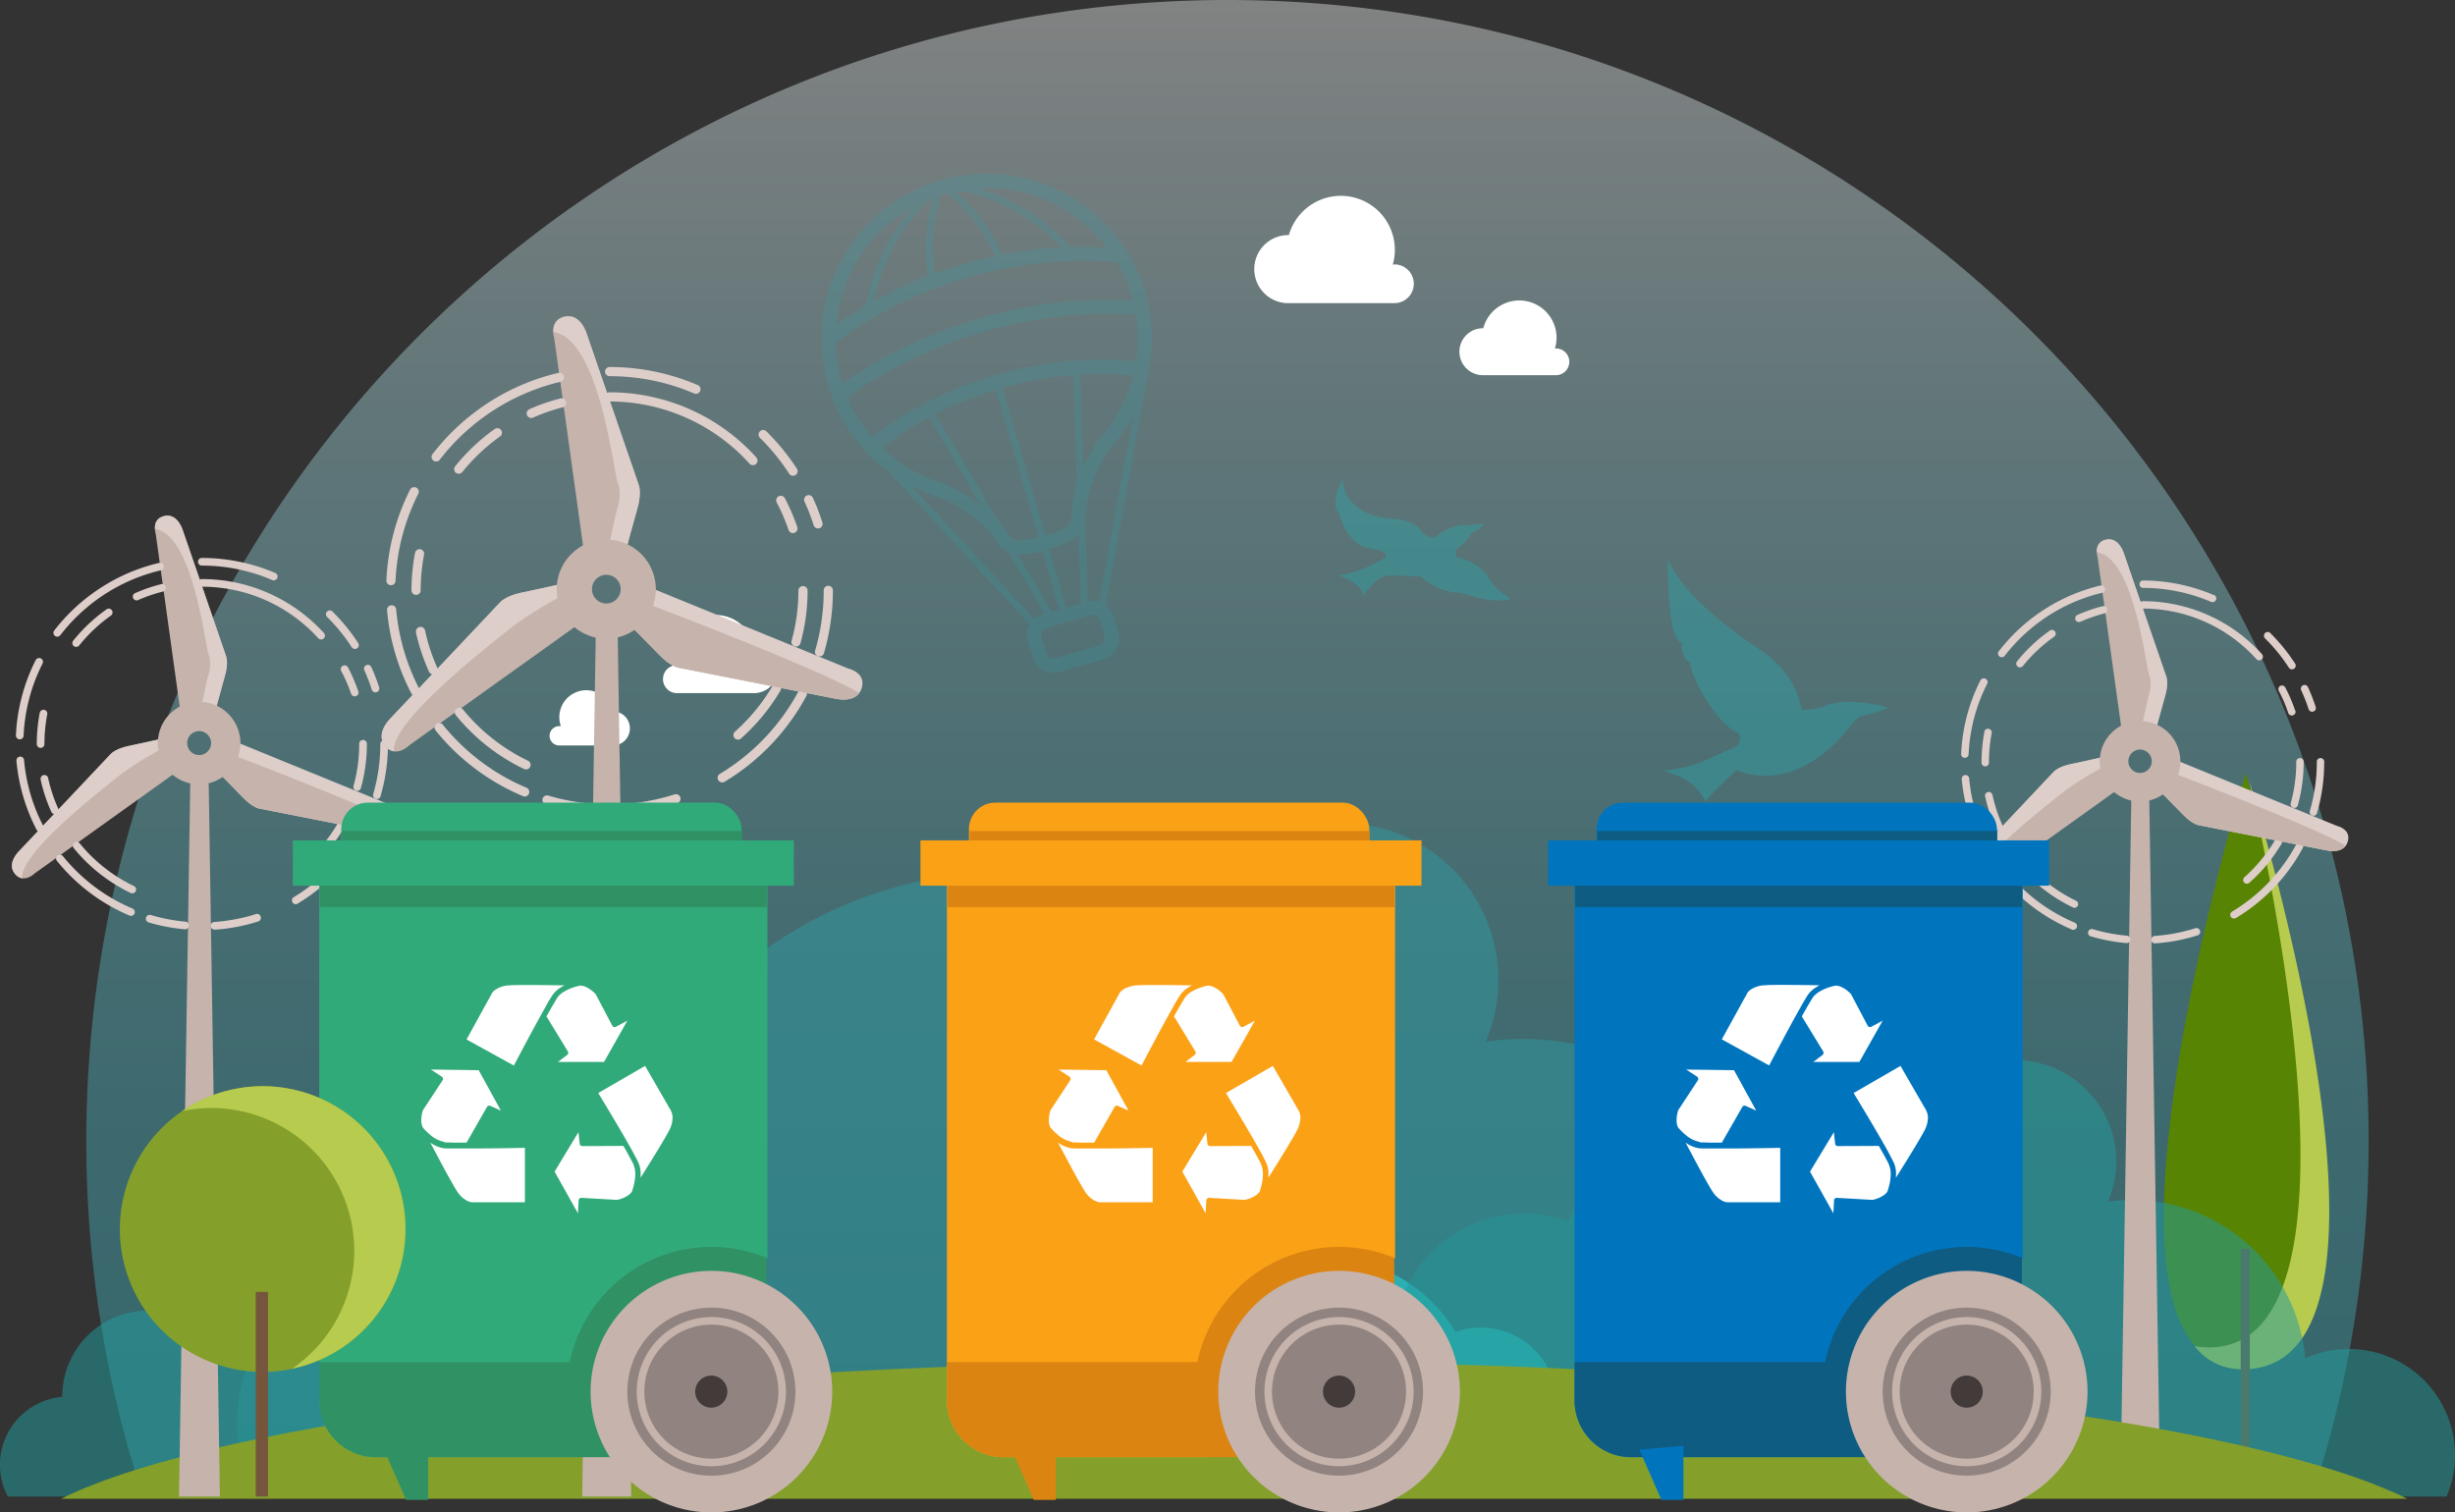 <svg xmlns="http://www.w3.org/2000/svg" xmlns:xlink="http://www.w3.org/1999/xlink" viewBox="0 0 995.74 613.56"><rect x="0" y="0" width="995.74" height="613.56" fill="#333333" stroke="none"/><defs><style>.cls-1{opacity:0.39;fill:url(#linear-gradient);}.cls-2{fill:#588403;}.cls-3{fill:#b7cb4f;}.cls-4{fill:#75563d;}.cls-5{fill:#2cb5b5;}.cls-6{opacity:0.8;}.cls-13,.cls-15,.cls-7{fill:#2aa7ad;}.cls-7{opacity:0.5;}.cls-8{fill:#249b9b;opacity:0.65;}.cls-9{fill:#fff;}.cls-10{fill:#c6b3ac;}.cls-11{fill:#ddceca;}.cls-12{fill:#84a02b;}.cls-13{opacity:0.4;}.cls-14{opacity:0.2;}.cls-16{fill:#fba116;}.cls-17{fill:#db8412;}.cls-18{fill:#918480;}.cls-19{fill:#423b39;}.cls-20{fill:#0075be;}.cls-21{fill:#0f5c82;}.cls-22{fill:#31aa7a;}.cls-23{fill:#309165;}</style><linearGradient id="linear-gradient" x1="497.87" y1="-3.99" x2="497.87" y2="644.37" gradientUnits="userSpaceOnUse"><stop offset="0" stop-color="#fff"/><stop offset="0.1" stop-color="#dcf2f5"/><stop offset="0.26" stop-color="#abe0e7"/><stop offset="0.43" stop-color="#81d2db"/><stop offset="0.58" stop-color="#61c6d2"/><stop offset="0.73" stop-color="#4abecb"/><stop offset="0.88" stop-color="#3db9c7"/><stop offset="1" stop-color="#38b7c6"/></linearGradient></defs><g id="Layer_2" data-name="Layer 2"><g id="Ñëîé_1" data-name="Ñëîé 1"><path class="cls-1" d="M938.29,605.52a462.44,462.44,0,0,0,22.42-142.68C960.71,207.22,753.49,0,497.87,0S35,207.22,35,462.84A462.45,462.45,0,0,0,57.46,605.52Z"/><path class="cls-2" d="M910.81,313.85S836.32,558.18,910.67,554,910.81,313.85,910.81,313.85Z"/><path class="cls-3" d="M912.25,316.76c10.42,45.17,49,229.91-16.32,229.84a30.14,30.14,0,0,1-5.84-.56c5.1,6.46,12.13,9.93,21.56,9.4C982.58,551.43,918.3,336.49,912.25,316.76Z"/><rect class="cls-4" x="908.83" y="506.6" width="3.68" height="99.94"/><path class="cls-5" d="M607.62,605.12a24.75,24.75,0,0,1-2-5.36,31.47,31.47,0,0,1-5,.4,30.48,30.48,0,0,1-6.8-.76,62,62,0,0,1-3,5.72H383.72A25,25,0,0,1,417,572.63a40.9,40.9,0,0,1,40.73-37.27,42.1,42.1,0,0,1,5.65.4,23.91,23.91,0,0,1,43.94-18.85,63.24,63.24,0,0,1,83.08,23.38,30.81,30.81,0,0,1,41,29.06v.1a24.44,24.44,0,0,1,19.53,35.67Z"/><g class="cls-6"><path class="cls-7" d="M218.69,607.1a64.32,64.32,0,0,0,5.47-14.27,81.93,81.93,0,0,0,31.34-.94,167.53,167.53,0,0,0,8,15.21h551A66.42,66.42,0,0,0,726,520.65a108.69,108.69,0,0,0-123.41-98.09,63.6,63.6,0,1,0-116.9-50.15,168.29,168.29,0,0,0-221,62.21A82,82,0,0,0,155.46,512v.25a65,65,0,0,0-51.94,94.9Z"/><path class="cls-8" d="M606.14,607.1a42.13,42.13,0,0,0,3.54-9.25,53.12,53.12,0,0,0,20.32-.61,106,106,0,0,0,5.16,9.86H992.34A43.07,43.07,0,0,0,935,551.05a70.54,70.54,0,0,0-70.25-64.27,71.27,71.27,0,0,0-9.75.69A41.23,41.23,0,1,0,779.2,455a109.1,109.1,0,0,0-143.29,40.33,53.14,53.14,0,0,0-70.77,50.12c0,.06,0,.12,0,.17a42.13,42.13,0,0,0-33.68,61.52Z"/><path class="cls-8" d="M52.21,607.1A27.51,27.51,0,0,0,54.54,601a34.33,34.33,0,0,0,13.34-.4,68.66,68.66,0,0,0,3.39,6.48H305.91a28.3,28.3,0,0,0-37.68-36.82,46.34,46.34,0,0,0-46.15-42.21,48.36,48.36,0,0,0-6.41.44,26.77,26.77,0,0,0,2.2-10.68,27.09,27.09,0,0,0-52-10.67,71.64,71.64,0,0,0-94.13,26.49,34.9,34.9,0,0,0-46.49,32.93s0,.07,0,.11A27.67,27.67,0,0,0,3.16,607.1Z"/></g><path class="cls-2" d="M735.34,397.69s-53.3,174.81-.1,171.8S735.34,397.69,735.34,397.69Z"/><path class="cls-3" d="M736.37,399.77c7.45,32.32,35.09,164.5-11.67,164.45a21.44,21.44,0,0,1-4.19-.4c3.65,4.62,8.68,7.11,15.43,6.72C786.69,567.67,740.7,413.89,736.37,399.77Z"/><rect class="cls-4" x="733.92" y="535.59" width="2.63" height="71.51"/><path class="cls-9" d="M508.73,109.16a13.8,13.8,0,0,1,13.8-13.8h.23a21.91,21.91,0,1,1,42.15,12,9.33,9.33,0,0,1,.94-.1,7.86,7.86,0,0,1,0,15.71h-44v0A13.79,13.79,0,0,1,508.73,109.16Z"/><path class="cls-9" d="M591.93,142.68a9.52,9.52,0,0,1,9.52-9.52h.16a15.11,15.11,0,1,1,29.06,8.27,4.78,4.78,0,0,1,.65-.07,5.42,5.42,0,0,1,0,10.83H601v0A9.52,9.52,0,0,1,591.93,142.68Z"/><path class="cls-9" d="M315.71,271.2a10,10,0,0,0-10-10h-.16a15.87,15.87,0,0,0-31.19,4.11,15.69,15.69,0,0,0,.68,4.57c-.23,0-.45-.07-.68-.07a5.69,5.69,0,0,0,0,11.37H306.2v0A10,10,0,0,0,315.71,271.2Z"/><path class="cls-9" d="M255.48,295.47a6.89,6.89,0,0,0-6.89-6.89h-.11a10.94,10.94,0,1,0-21,6,3.42,3.42,0,0,0-.46,0,3.92,3.92,0,1,0,0,7.83h21.95A6.9,6.9,0,0,0,255.48,295.47Z"/><polygon class="cls-10" points="876.19 607.1 860 607.1 864.55 317.74 871.63 317.74 876.19 607.1"/><path class="cls-10" d="M860.44,295.51l-9.66-69.46s-1.92-6,3.48-7.14,7.33,6,7.33,6l17,49.39s1.16,2.52-.38,7.92-3.86,14.08-3.86,14.08"/><path class="cls-11" d="M882.84,308.47,947.76,335s6.14,1.33,4.43,6.59-8.85,3.33-8.85,3.33l-51.24-10.1s-2.76-.25-6.65-4.31-10.25-10.4-10.25-10.4"/><path class="cls-10" d="M860,319.52l-57,40.8s-4.4,4.48-7.94.24,1.9-9.27,1.9-9.27l35.85-38s1.69-2.19,7.19-3.33,14.26-3.13,14.26-3.13"/><path class="cls-11" d="M898.09,241.49a73.46,73.46,0,0,0-29.06-6,1.52,1.52,0,0,0,0,3,70.31,70.31,0,0,1,27.87,5.71,1.52,1.52,0,0,0,1.19-2.79Z"/><path class="cls-11" d="M930.9,269.21a74.63,74.63,0,0,0-10.07-12.39,1.51,1.51,0,0,0-2.14,0,1.54,1.54,0,0,0,0,2.15,70.83,70.83,0,0,1,9.67,11.88,1.51,1.51,0,1,0,2.54-1.65Z"/><path class="cls-11" d="M939.21,286.74a72.62,72.62,0,0,0-3.1-8,1.51,1.51,0,0,0-2.75,1.26,70.47,70.47,0,0,1,3,7.68,1.51,1.51,0,1,0,2.88-.92Z"/><path class="cls-11" d="M939.77,329.84a73.57,73.57,0,0,0,2.92-20.63,1.51,1.51,0,1,0-3,0A70.63,70.63,0,0,1,936.86,329a1.51,1.51,0,0,0,2.91.84Z"/><path class="cls-11" d="M906.89,372.42A74.1,74.1,0,0,0,934,344a1.51,1.51,0,0,0-2.67-1.43,70.91,70.91,0,0,1-26,27.24,1.51,1.51,0,0,0-.52,2.08,1.53,1.53,0,0,0,2.08.52Z"/><path class="cls-11" d="M874.13,382.7a73.15,73.15,0,0,0,14.74-2.52h0c.83-.23,1.66-.48,2.47-.74a1.51,1.51,0,0,0-.91-2.89c-.79.25-1.58.49-2.38.71h0a70.65,70.65,0,0,1-14.12,2.42,1.53,1.53,0,0,0-1.41,1.62A1.51,1.51,0,0,0,874.13,382.7Z"/><path class="cls-11" d="M847.93,379.82a73.33,73.33,0,0,0,14.37,2.75,1.51,1.51,0,1,0,.27-3,69.59,69.59,0,0,1-13.77-2.65,1.52,1.52,0,0,0-.87,2.91Z"/><path class="cls-11" d="M811.68,355.47a73.94,73.94,0,0,0,28.66,21.61,1.51,1.51,0,1,0,1.18-2.78A70.93,70.93,0,0,1,814,353.56a1.51,1.51,0,0,0-2.13-.22A1.53,1.53,0,0,0,811.68,355.47Z"/><path class="cls-11" d="M795.65,315.85a73.37,73.37,0,0,0,8,27.35,1.51,1.51,0,1,0,2.68-1.4,70.23,70.23,0,0,1-7.66-26.22,1.52,1.52,0,0,0-3,.27Z"/><path class="cls-11" d="M803.25,276a73.15,73.15,0,0,0-7.81,29.85,1.5,1.5,0,0,0,1.43,1.58,1.51,1.51,0,0,0,1.59-1.44A70.08,70.08,0,0,1,806,277.37a1.51,1.51,0,1,0-2.7-1.37Z"/><path class="cls-11" d="M852.05,237.5a73.78,73.78,0,0,0-41.41,26.77,1.52,1.52,0,0,0,2.4,1.85,71,71,0,0,1,17.36-16.07,70.19,70.19,0,0,1,22.35-9.6,1.52,1.52,0,0,0-.7-2.95Z"/><path class="cls-11" d="M930.94,288.32a66.15,66.15,0,0,0-4.05-9.46,1.54,1.54,0,0,0-2-.63,1.52,1.52,0,0,0-.63,2,59,59,0,0,1,3.85,9,1.52,1.52,0,0,0,2.88-1Z"/><path class="cls-11" d="M932,326.65a65.2,65.2,0,0,0,2.36-17.44,1.51,1.51,0,1,0-3,0,62.45,62.45,0,0,1-2.25,16.63,1.51,1.51,0,1,0,2.91.81Z"/><path class="cls-11" d="M912.37,358.08a65.65,65.65,0,0,0,13-15.78,1.51,1.51,0,1,0-2.61-1.53,62.8,62.8,0,0,1-12.38,15.05,1.51,1.51,0,1,0,2,2.26Z"/><path class="cls-11" d="M818.33,350.41a65.49,65.49,0,0,0,22.44,17.71,1.51,1.51,0,0,0,2-.7,1.54,1.54,0,0,0-.71-2,62.51,62.51,0,0,1-21.4-16.89,1.51,1.51,0,0,0-2.35,1.91Z"/><path class="cls-11" d="M805.18,323.08a65.19,65.19,0,0,0,4.27,13,1.51,1.51,0,1,0,2.76-1.24,62.39,62.39,0,0,1-4.07-12.36,1.51,1.51,0,0,0-3,.64Z"/><path class="cls-11" d="M804.87,296.86a66.13,66.13,0,0,0-1.16,12.35,1.51,1.51,0,1,0,3,0,63.41,63.41,0,0,1,1.11-11.78,1.51,1.51,0,0,0-3-.57Z"/><path class="cls-11" d="M831.3,255.88a65.7,65.7,0,0,0-13.18,12.4,1.51,1.51,0,1,0,2.36,1.9,62.48,62.48,0,0,1,12.58-11.83,1.52,1.52,0,1,0-1.76-2.47Z"/><path class="cls-11" d="M852.8,245.92a64.82,64.82,0,0,0-10.21,3.54,1.51,1.51,0,0,0,1.22,2.77,62.39,62.39,0,0,1,9.75-3.38,1.51,1.51,0,1,0-.76-2.93Z"/><path class="cls-11" d="M917.36,265.27A65.13,65.13,0,0,0,869,243.88a1.52,1.52,0,0,0,0,3,62.1,62.1,0,0,1,46.09,20.39,1.51,1.51,0,1,0,2.24-2Z"/><path class="cls-11" d="M836.61,321.52a116.24,116.24,0,0,1,19-11.59l-1.4-3.08s-8.77,2-14.26,3.13-7.19,3.33-7.19,3.33l-35.85,38s-5.43,5-1.9,9.27a4.6,4.6,0,0,0,2.91,1.77C796.45,352.63,830.6,326.31,836.61,321.52Z"/><path class="cls-11" d="M878.57,274.28l-17-49.39s-1.93-7.13-7.33-6c-3.31.71-3.87,3.24-3.8,5.08,15.25,2.17,19.86,46.38,21.25,49.86,1.51,3.78-.25,8.57-.25,8.57L868.39,296l5.94.33s2.31-8.68,3.86-14.08S878.57,274.28,878.57,274.28Z"/><path class="cls-10" d="M879.87,313l-4.67,7.11s6.35,6.36,10.25,10.4,6.65,4.31,6.65,4.31l51.24,10.1s5.61,1.5,8.07-1.83C939.73,336,890.62,317.08,879.87,313Z"/><path class="cls-10" d="M868,292.48a16.34,16.34,0,1,0,16.34,16.34A16.34,16.34,0,0,0,868,292.48Zm0,21.08a4.74,4.74,0,1,1,4.74-4.74A4.74,4.74,0,0,1,868,313.56Z"/><path class="cls-12" d="M976.38,608C911,575.67,722.71,552.3,500.57,552.3S90.11,575.67,24.76,608Z"/><path class="cls-13" d="M766.05,287.1s-14.58-4.48-25-1.12c-3.93,2.24-10.37,2-10.37,2s-.85-13.75-16.83-24.4-32-23.84-37.3-36.74c-.28,7,0,32.53,5.6,33.93-.28,4.21,1.13,6.73,3.37,8.14-.28,3.92,9.82,24.68,19.92,28.6.56,2.25.84,5-3.65,6.45s-12.62,7.29-26.93,8.7c6.17,2,12.91,4.48,16.84,12.34,5.32-5.89,12.62-12.62,12.62-12.62s22.15,11.5,45.14-16.55c2.25-2.81,3.93-5.33,6.74-5.61S766.05,287.1,766.05,287.1Z"/><path class="cls-13" d="M601.75,212.47a17.41,17.41,0,0,0-5.9.74c-2.4-.92-8.5.37-13.3,4.43-1.84,1.48-5.53-1.47-5.53-1.47s-2-5.17-12.18-5.73-19.75-5.53-20.3-16.05c-2.78,5.72-4.25,11.62-1.11,14.39,0,2.22,4.05,12.18,11.63,13.66,5.35.74,8.67,2.22,6.46,3.88s-11.45,6.46-18.46,7c6.64,3,8.86,4.61,10,8.31,1.11-1.85,5.72-7.94,9.6-8.12s13.84.36,13.84.36,5.36,6.28,16.07,6.65c5.16,1.48,12.36,4.06,19.74,2.77,1.48-1.48-4.61-1.29-9.22-10.15a22.34,22.34,0,0,0-12.38-7.2,3.29,3.29,0,0,1,1.3-4.25c2.59-1.47,5.17-5.72,5.17-5.72S600.64,214.87,601.75,212.47Z"/><g class="cls-14"><path class="cls-15" d="M448.83,183.54a67,67,0,1,0-67.4,18.23,2.87,2.87,0,0,0,1.61-5.51,61.23,61.23,0,1,1,61.62-16.67,2.87,2.87,0,1,0,4.17,3.95Z"/><path class="cls-15" d="M377.5,200.51h0a60.55,60.55,0,0,1,11.31,5.19c5.88,3.44,12.6,8.68,16.75,15.91a2.81,2.81,0,0,0,.52.66,9.57,9.57,0,0,0,4.77,2.28,22.75,22.75,0,0,0,7.37,0,43.6,43.6,0,0,0,5.6-1.24c.85-.25,1.37-.43,1.41-.44a2.87,2.87,0,1,0-1.87-5.42h-.06c-.14,0-.52.18-1.08.34a35,35,0,0,1-6.79,1.29,13.81,13.81,0,0,1-3.48-.14,3.89,3.89,0,0,1-1.94-.82l-2,2.09,2.48-1.44c-5.06-8.75-12.91-14.61-19.44-18.35A63.78,63.78,0,0,0,379.17,195a2.87,2.87,0,0,0-1.67,5.49Z"/><path class="cls-15" d="M448.44,174.94a65.37,65.37,0,0,0-7.22,10.94c-3.51,6.65-7,15.8-6.61,25.9l2.87-.11L434.7,211a3.65,3.65,0,0,1-1.05,1.62,13.87,13.87,0,0,1-4,2.57,31.11,31.11,0,0,1-4.33,1.59l-1.11.31-.3.07h-.08a2.87,2.87,0,0,0,1.22,5.61s.77-.16,1.87-.48a34.86,34.86,0,0,0,7.09-2.89,16.88,16.88,0,0,0,3.71-2.73,9.47,9.47,0,0,0,2.55-4.24,3,3,0,0,0,.09-.84c-.37-8.59,2.7-16.87,5.94-23a65.59,65.59,0,0,1,4.5-7.28c.62-.86,1.13-1.53,1.48-2,.18-.22.31-.39.41-.5l.09-.12,0,0h0a2.87,2.87,0,1,0-4.35-3.75Z"/><path class="cls-15" d="M356.1,183l0,0c.93-.82,19.17-16.61,49.54-25.4a147.68,147.68,0,0,1,56-5.1,2.87,2.87,0,1,0,.57-5.71,153.62,153.62,0,0,0-58.21,5.29c-32.55,9.45-51.6,26.5-51.8,26.67A2.87,2.87,0,0,0,356.1,183Z"/><path class="cls-15" d="M339,139.18l0,0c1-.86,20.87-17.14,53.55-26.6a169.45,169.45,0,0,1,60.11-6.25,2.87,2.87,0,1,0,.43-5.72A174.92,174.92,0,0,0,391,107c-34.87,10.11-55.51,27.6-55.72,27.76a2.87,2.87,0,1,0,3.72,4.38Z"/><path class="cls-15" d="M343.07,161.93l0,0C344.2,161,365,144.45,399,134.6a182.44,182.44,0,0,1,62.45-6.91,2.87,2.87,0,0,0,.36-5.73,188.32,188.32,0,0,0-64.41,7.13c-36.2,10.5-57.77,28.25-58,28.41a2.87,2.87,0,1,0,3.65,4.43Z"/><path class="cls-15" d="M450.75,257.46l-2.76.79a2.88,2.88,0,0,1-1.95,3.56L428,267.05a2.87,2.87,0,0,1-3.55-2l-2-6.74a2.86,2.86,0,0,1,2-3.55l18.07-5.24a2.88,2.88,0,0,1,3.56,2l1.95,6.73,2.76-.79,2.75-.8-1.95-6.74a8.61,8.61,0,0,0-10.66-5.87l-18.08,5.23A8.62,8.62,0,0,0,416.94,260l2,6.74a8.61,8.61,0,0,0,10.66,5.87l18.07-5.24a8.6,8.6,0,0,0,5.87-10.66Z"/><path class="cls-15" d="M352.38,182.71l67.25,72.81a1.44,1.44,0,1,0,2.11-2l-67.24-72.8a1.44,1.44,0,0,0-2.12,1.94"/><path class="cls-15" d="M375.05,166.22l49.82,84.83a1.44,1.44,0,0,0,2.48-1.45l-49.82-84.84a1.44,1.44,0,1,0-2.48,1.46"/><path class="cls-15" d="M463.21,149.26l-17.9,97.48a1.43,1.43,0,1,0,2.82.52L466,149.78a1.43,1.43,0,0,0-2.82-.52"/><path class="cls-15" d="M435.19,148.05l3.26,98.33a1.44,1.44,0,0,0,2.88-.1L438.06,148a1.44,1.44,0,1,0-2.87.09"/><path class="cls-15" d="M402.72,154.18l27.43,94.64a1.44,1.44,0,0,0,2.76-.8l-27.43-94.64a1.44,1.44,0,0,0-2.76.8"/><path class="cls-15" d="M379,75.66a65.49,65.49,0,0,0-12.38,12.75,79.7,79.7,0,0,0-15.61,38,1.43,1.43,0,1,0,2.84.37,76.94,76.94,0,0,1,15.05-36.63A73.26,73.26,0,0,1,377.11,81c1.09-1,2-1.78,2.6-2.27.31-.26.54-.44.71-.56l.17-.14.06,0A1.43,1.43,0,0,0,379,75.66Z"/><path class="cls-15" d="M379.79,76.25c0,.13-7.23,18.29-3,37.85a1.43,1.43,0,1,0,2.8-.61,64.85,64.85,0,0,1-.12-25.09,72.89,72.89,0,0,1,1.94-8.11c.29-1,.54-1.72.72-2.24l.21-.57.07-.19a1.43,1.43,0,0,0-2.67-1Z"/><path class="cls-15" d="M384.62,76.83h.07A65.29,65.29,0,0,1,402,81.16a76.69,76.69,0,0,1,31.4,22.57,1.44,1.44,0,0,0,2.21-1.84,79.73,79.73,0,0,0-33.51-23.76A66,66,0,0,0,384.8,74a1.43,1.43,0,0,0-.18,2.86Z"/><path class="cls-15" d="M382.72,77.22l.16.12c1.64,1.23,15.54,12.23,21.57,29a1.44,1.44,0,0,0,1.84.85,1.42,1.42,0,0,0,.86-1.83C400.31,86.5,384.52,75,384.42,74.9a1.44,1.44,0,0,0-1.7,2.32Z"/></g><polygon class="cls-10" points="256.03 607.1 236.13 607.1 241.73 251.27 250.44 251.27 256.03 607.1"/><polygon class="cls-10" points="89.2 607.1 72.61 607.1 77.28 310.59 84.53 310.59 89.2 607.1"/><path class="cls-10" d="M73.05,287.81l-9.88-71.18s-2-6.13,3.56-7.32,7.51,6.13,7.51,6.13l17.4,50.61s1.19,2.58-.4,8.11-3.95,14.43-3.95,14.43"/><path class="cls-11" d="M96,301.09l66.52,27.17s6.3,1.37,4.55,6.75-9.08,3.42-9.08,3.42l-52.5-10.35s-2.82-.26-6.82-4.41S88.19,313,88.19,313"/><path class="cls-10" d="M72.63,312.41,14.19,354.22s-4.52,4.6-8.13.24S8,345,8,345l36.75-38.91s1.72-2.25,7.36-3.42,14.61-3.2,14.61-3.2"/><path class="cls-11" d="M111.64,232.45a75.35,75.35,0,0,0-29.78-6.1,1.55,1.55,0,0,0,0,3.1,72.13,72.13,0,0,1,28.56,5.86,1.55,1.55,0,1,0,1.22-2.86Z"/><path class="cls-11" d="M145.27,260.86a77.08,77.08,0,0,0-10.33-12.7,1.56,1.56,0,1,0-2.19,2.21,71.71,71.71,0,0,1,9.91,12.18,1.55,1.55,0,0,0,2.61-1.69Z"/><path class="cls-11" d="M153.78,278.82a74.27,74.27,0,0,0-3.18-8.22,1.55,1.55,0,0,0-2.82,1.3,71,71,0,0,1,3,7.86,1.55,1.55,0,0,0,3-.94Z"/><path class="cls-11" d="M154.35,323a75.56,75.56,0,0,0,3-21.13,1.55,1.55,0,1,0-3.1,0,72.17,72.17,0,0,1-2.88,20.27,1.55,1.55,0,1,0,3,.86Z"/><path class="cls-11" d="M120.65,366.61a75.73,75.73,0,0,0,27.76-29.1,1.56,1.56,0,0,0-.63-2.11,1.58,1.58,0,0,0-2.11.64A72.7,72.7,0,0,1,119.06,364a1.55,1.55,0,0,0,1.59,2.65Z"/><path class="cls-11" d="M87.09,377.16a75.2,75.2,0,0,0,15.1-2.59h0c.85-.24,1.7-.49,2.54-.76a1.55,1.55,0,0,0-.94-3c-.81.26-1.62.5-2.43.73h0a72.11,72.11,0,0,1-14.48,2.48,1.55,1.55,0,0,0,.21,3.1Z"/><path class="cls-11" d="M60.24,374.19A75.45,75.45,0,0,0,75,377a1.56,1.56,0,0,0,.29-3.1,71.63,71.63,0,0,1-14.13-2.71,1.55,1.55,0,0,0-.88,3Z"/><path class="cls-11" d="M23.1,349.25a75.77,75.77,0,0,0,29.36,22.14,1.55,1.55,0,1,0,1.21-2.85A72.53,72.53,0,0,1,25.51,347.3a1.55,1.55,0,1,0-2.41,1.95Z"/><path class="cls-11" d="M6.67,308.65a75.28,75.28,0,0,0,8.19,28,1.56,1.56,0,0,0,2.76-1.44,71.86,71.86,0,0,1-7.86-26.86,1.55,1.55,0,1,0-3.09.27Z"/><path class="cls-11" d="M14.46,267.81a75.06,75.06,0,0,0-8,30.6,1.56,1.56,0,0,0,3.11.13,71.81,71.81,0,0,1,7.67-29.32,1.55,1.55,0,1,0-2.76-1.41Z"/><path class="cls-11" d="M64.46,228.37a75,75,0,0,0-23.88,10.26A76,76,0,0,0,22,255.79a1.55,1.55,0,0,0,2.46,1.9,72.43,72.43,0,0,1,40.69-26.31,1.55,1.55,0,1,0-.72-3Z"/><path class="cls-11" d="M145.3,280.44a65.56,65.56,0,0,0-4.15-9.69,1.55,1.55,0,0,0-2.75,1.45,62,62,0,0,1,4,9.23,1.55,1.55,0,0,0,2.94-1Z"/><path class="cls-11" d="M146.38,319.72a66.74,66.74,0,0,0,2.42-17.87,1.56,1.56,0,1,0-3.11,0,63.43,63.43,0,0,1-2.3,17,1.55,1.55,0,1,0,3,.83Z"/><path class="cls-11" d="M126.27,351.93a67,67,0,0,0,13.31-16.18,1.54,1.54,0,0,0-.55-2.12,1.56,1.56,0,0,0-2.12.55,64.22,64.22,0,0,1-12.69,15.43,1.55,1.55,0,0,0,2,2.32Z"/><path class="cls-11" d="M29.91,344.06a67.22,67.22,0,0,0,23,18.15,1.55,1.55,0,1,0,1.34-2.79A64.23,64.23,0,0,1,32.31,342.1a1.55,1.55,0,0,0-2.4,2Z"/><path class="cls-11" d="M16.43,316.06a66.48,66.48,0,0,0,4.38,13.28,1.55,1.55,0,1,0,2.83-1.27,63.46,63.46,0,0,1-4.17-12.66,1.55,1.55,0,0,0-3,.65Z"/><path class="cls-11" d="M16.11,289.19a67.68,67.68,0,0,0-1.19,12.66,1.55,1.55,0,0,0,3.1,0,64.85,64.85,0,0,1,1.14-12.08,1.55,1.55,0,0,0-3.05-.58Z"/><path class="cls-11" d="M43.2,247.19a67.09,67.09,0,0,0-13.51,12.72,1.55,1.55,0,1,0,2.42,1.94A63.94,63.94,0,0,1,45,249.72a1.55,1.55,0,0,0-1.8-2.53Z"/><path class="cls-11" d="M65.24,237a66.4,66.4,0,0,0-10.47,3.63,1.54,1.54,0,0,0-.79,2,1.56,1.56,0,0,0,2.05.8A63.5,63.5,0,0,1,66,240a1.55,1.55,0,1,0-.76-3Z"/><path class="cls-11" d="M131.39,256.82a66.78,66.78,0,0,0-49.53-21.91,1.55,1.55,0,1,0,0,3.1,63.66,63.66,0,0,1,47.23,20.9,1.57,1.57,0,0,0,2.2.1A1.55,1.55,0,0,0,131.39,256.82Z"/><path class="cls-11" d="M48.64,314.45a119.69,119.69,0,0,1,19.51-11.87l-1.44-3.15s-9,2-14.61,3.2-7.36,3.42-7.36,3.42L8,345s-5.56,5.15-1.93,9.5a4.73,4.73,0,0,0,3,1.82C7.49,346.34,42.48,319.37,48.64,314.45Z"/><path class="cls-11" d="M91.64,266.05l-17.4-50.61s-2-7.31-7.51-6.13c-3.4.73-4,3.32-3.9,5.21,15.63,2.22,20.35,47.52,21.78,51.09,1.55,3.88-.26,8.79-.26,8.79l-3.14,13.86,6.08.33s2.37-8.89,3.95-14.43S91.64,266.05,91.64,266.05Z"/><path class="cls-10" d="M93,305.72,88.19,313s6.5,6.5,10.49,10.66,6.82,4.41,6.82,4.41L158,338.43s5.76,1.53,8.28-1.87C154.3,329.24,104,309.92,93,305.72Z"/><path class="cls-10" d="M80.77,284.7a16.75,16.75,0,1,0,16.74,16.75A16.75,16.75,0,0,0,80.77,284.7Zm0,21.6a4.85,4.85,0,1,1,4.85-4.85A4.86,4.86,0,0,1,80.77,306.3Z"/><path class="cls-10" d="M236.66,222.64,224.8,137.21s-2.37-7.34,4.27-8.77,9,7.35,9,7.35L259,196.53s1.42,3.09-.48,9.73-4.75,17.32-4.75,17.32"/><path class="cls-11" d="M264.21,238.57,344,271.18s7.56,1.64,5.46,8.1-10.89,4.11-10.89,4.11L275.6,271s-3.39-.32-8.18-5.3-12.6-12.8-12.6-12.8"/><path class="cls-10" d="M236.15,252.16,166,302.33s-5.42,5.52-9.76.3,2.32-11.4,2.32-11.4l44.1-46.71s2.07-2.69,8.83-4.1,17.54-3.83,17.54-3.83"/><path class="cls-11" d="M283,156.21a90.4,90.4,0,0,0-35.74-7.32,1.86,1.86,0,1,0,0,3.72,86.58,86.58,0,0,1,34.27,7,1.86,1.86,0,1,0,1.47-3.42Z"/><path class="cls-11" d="M323.32,190.29a91.72,91.72,0,0,0-12.4-15.23,1.86,1.86,0,1,0-2.61,2.64,87.1,87.1,0,0,1,11.88,14.62,1.87,1.87,0,0,0,3.13-2Z"/><path class="cls-11" d="M333.53,211.85a89.67,89.67,0,0,0-3.81-9.86,1.86,1.86,0,1,0-3.38,1.55A85.29,85.29,0,0,1,330,213a1.86,1.86,0,1,0,3.54-1.13Z"/><path class="cls-11" d="M334.22,264.85a90.43,90.43,0,0,0,3.6-25.37,1.86,1.86,0,0,0-3.72,0,86.8,86.8,0,0,1-3.45,24.33,1.86,1.86,0,1,0,3.57,1Z"/><path class="cls-11" d="M293.79,317.21a91,91,0,0,0,33.31-34.93,1.89,1.89,0,0,0-.76-2.53,1.87,1.87,0,0,0-2.52.77A87.14,87.14,0,0,1,291.87,314a1.87,1.87,0,0,0,1.92,3.2Z"/><path class="cls-11" d="M253.5,329.85a89.39,89.39,0,0,0,18.12-3.1h0c1-.28,2-.59,3-.91a1.86,1.86,0,1,0-1.12-3.54c-1,.3-1.95.59-2.93.87h0a87.13,87.13,0,0,1-17.37,3,1.85,1.85,0,1,0,.25,3.7Z"/><path class="cls-11" d="M221.28,326.31A91.27,91.27,0,0,0,239,329.7a1.86,1.86,0,0,0,.34-3.71,86,86,0,0,1-16.94-3.25,1.86,1.86,0,1,0-1.07,3.57Z"/><path class="cls-11" d="M176.71,296.36A90.79,90.79,0,0,0,212,322.94a1.86,1.86,0,1,0,1.45-3.42A87.1,87.1,0,0,1,179.61,294a1.87,1.87,0,0,0-2.62-.27A1.85,1.85,0,0,0,176.71,296.36Z"/><path class="cls-11" d="M157,247.65a89.87,89.87,0,0,0,9.83,33.63,1.86,1.86,0,0,0,3.3-1.72,86.44,86.44,0,0,1-9.43-32.25,1.86,1.86,0,1,0-3.7.34Z"/><path class="cls-11" d="M166.34,198.64a90,90,0,0,0-9.61,36.72,1.86,1.86,0,1,0,3.71.16,86.45,86.45,0,0,1,9.22-35.2,1.86,1.86,0,0,0-3.32-1.68Z"/><path class="cls-11" d="M226.35,151.3a90,90,0,0,0-28.66,12.32,91.12,91.12,0,0,0-22.26,20.6,1.86,1.86,0,1,0,2.95,2.27,87.11,87.11,0,0,1,48.83-31.57,1.86,1.86,0,1,0-.86-3.61Z"/><path class="cls-11" d="M323.36,213.79a79.84,79.84,0,0,0-5-11.62,1.86,1.86,0,1,0-3.29,1.73A76.61,76.61,0,0,1,319.83,215a1.86,1.86,0,1,0,3.53-1.19Z"/><path class="cls-11" d="M324.66,260.94a80.49,80.49,0,0,0,2.9-21.46,1.87,1.87,0,0,0-3.73,0,76.26,76.26,0,0,1-2.76,20.46,1.86,1.86,0,0,0,3.59,1Z"/><path class="cls-11" d="M300.54,299.58a80.73,80.73,0,0,0,16-19.41,1.86,1.86,0,0,0-3.21-1.88,77.19,77.19,0,0,1-15.23,18.51,1.86,1.86,0,0,0,2.48,2.78Z"/><path class="cls-11" d="M184.88,290.14a80.53,80.53,0,0,0,27.59,21.78,1.86,1.86,0,1,0,1.61-3.35,77,77,0,0,1-26.31-20.78,1.86,1.86,0,0,0-2.89,2.35Z"/><path class="cls-11" d="M168.71,256.54A80.51,80.51,0,0,0,174,272.48a1.86,1.86,0,1,0,3.39-1.54,75.15,75.15,0,0,1-5-15.19,1.86,1.86,0,0,0-2.21-1.42,1.87,1.87,0,0,0-1.43,2.21Z"/><path class="cls-11" d="M168.33,224.29a80.9,80.9,0,0,0-1.43,15.19,1.86,1.86,0,0,0,3.72,0A76.8,76.8,0,0,1,172,225a1.86,1.86,0,0,0-3.66-.7Z"/><path class="cls-11" d="M200.84,173.9a80.36,80.36,0,0,0-16.22,15.25,1.86,1.86,0,0,0,2.9,2.33A77.1,77.1,0,0,1,203,176.93a1.86,1.86,0,0,0-2.15-3Z"/><path class="cls-11" d="M227.28,161.65A79,79,0,0,0,214.72,166a1.86,1.86,0,0,0,1.51,3.4,75.23,75.23,0,0,1,12-4.15,1.86,1.86,0,0,0-.92-3.61Z"/><path class="cls-11" d="M306.67,185.44a80.17,80.17,0,0,0-59.44-26.29,1.86,1.86,0,1,0,0,3.72A76.39,76.39,0,0,1,303.91,188a1.87,1.87,0,1,0,2.76-2.51Z"/><path class="cls-11" d="M207.36,254.61c4.35-3.47,16.12-11,23.42-14.24l-1.73-3.78s-10.77,2.43-17.54,3.83-8.83,4.1-8.83,4.1l-44.1,46.71s-6.67,6.18-2.32,11.4a5.7,5.7,0,0,0,3.57,2.17C158,292.87,200,260.51,207.36,254.61Z"/><path class="cls-11" d="M259,196.53l-20.88-60.74s-2.38-8.77-9-7.35c-4.08.87-4.76,4-4.67,6.25,18.76,2.66,24.42,57,26.13,61.31,1.86,4.65-.31,10.54-.31,10.54l-3.77,16.64,7.29.4s2.85-10.68,4.75-17.32S259,196.53,259,196.53Z"/><path class="cls-10" d="M260.56,244.13l-5.74,8.74s7.8,7.82,12.6,12.8,8.18,5.3,8.18,5.3l63,12.42s6.9,1.83,9.93-2.25C334.16,272.36,273.78,249.16,260.56,244.13Z"/><path class="cls-10" d="M245.92,218.91A20.1,20.1,0,1,0,266,239,20.09,20.09,0,0,0,245.92,218.91Zm0,25.91a5.82,5.82,0,1,1,5.82-5.82A5.82,5.82,0,0,1,245.92,244.82Z"/><path class="cls-16" d="M490.9,545.15l35-34.72h39.94V353.69c0-.52,0-1-.07-1.54H384.14c0,.51-.07,1-.07,1.54V568.13a23,23,0,0,0,23,23H490.9Z"/><rect class="cls-16" x="393" y="325.6" width="162.36" height="44.93" rx="10.72"/><rect class="cls-17" x="384.32" y="349.6" width="181.25" height="18.38"/><rect class="cls-17" x="393.26" y="337.09" width="162.23" height="4.47"/><rect class="cls-16" x="373.34" y="340.92" width="203.21" height="18.38"/><path class="cls-17" d="M384.07,552.56v15.57a23,23,0,0,0,23,23H542.85a23,23,0,0,0,23-23V552.56Z"/><path class="cls-17" d="M565.51,591V510.27A58.71,58.71,0,0,0,490.72,591Z"/><polygon class="cls-17" points="410.36 588.12 419.29 608.46 428.23 608.46 428.23 586.5 410.36 588.12"/><path class="cls-9" d="M476.23,407.7c.4-.7.78-1.34,1.12-1.92l.11-.18.11-.19.38-.62c.06-.09.12-.18.17-.27l.32-.48.13-.21c.14-.2.26-.39.38-.54a11.19,11.19,0,0,1,3.09-2.74,15.26,15.26,0,0,1,1.48-.81l-.83,0c-4.1-.08-9.33-.15-13.78-.15-3.24,0-6.08,0-7.75.15a11,11,0,0,0-5.36,1.57A5.55,5.55,0,0,0,454,403l-.07.12h0l0,.07-10.17,18.46L463,432.24c.91-1.73,2.91-5.55,5.23-9.87,1.83-3.44,3.85-7.18,5.67-10.47h0l.08-.16.65-1.17.12-.2c.5-.9,1-1.75,1.43-2.54Z"/><path class="cls-9" d="M444.44,465.91h-4.39l-1,0h-.91c-.33,0-.64,0-.93,0H437l-.91,0H436l-.79-.05h-.08l-.67-.07a12.5,12.5,0,0,1-5.31-2.29l.51,1c2,3.75,4.5,8.49,6.67,12.42,1.45,2.61,2.74,4.87,3.59,6.2a10.86,10.86,0,0,0,4.14,4,5.38,5.38,0,0,0,2.27.62h21.2V465.64c-3.35.08-13.63.27-22,.27Z"/><path class="cls-9" d="M435,463.47l.18,0h.16l.26,0h.14l.34,0h.1l.43,0h.06c.5,0,1.08.05,1.7.06l.95,0h4.46l8.27-14.44a1.1,1.1,0,0,1,1.4-.46l4.27,1.9-9-16.38-19.39-.27,4.4,2.87a1.12,1.12,0,0,1,.32,1.53l-7.94,12.06-.07.21c-.07.22-.16.54-.25.93a12.81,12.81,0,0,0-.36,2.93,6.42,6.42,0,0,0,.62,3l0,0h0l0,0,.14.16c.13.15.31.36.55.61a22,22,0,0,0,2,1.91,12.46,12.46,0,0,0,5.91,3.12Z"/><path class="cls-9" d="M526.8,450.72l0-.07-10.55-18.24-19,11c1,1.67,3.24,5.35,5.75,9.57,2,3.35,4.15,7,6,10.27h0l.15.26c.21.36.41.7.6,1.05l.12.2c.51.91,1,1.77,1.44,2.57a.56.56,0,0,1,.05.08c.39.72.76,1.38,1.07,2a1.62,1.62,0,0,1,.1.18,1.14,1.14,0,0,0,.1.19c.12.23.23.46.35.67l.13.27.26.53.1.21c.11.22.2.43.27.61a11.24,11.24,0,0,1,.75,4.26c0,.5,0,1-.07,1.47l.58-.92c2.27-3.59,5.11-8.15,7.42-12,1.54-2.56,2.85-4.81,3.57-6.21a11.25,11.25,0,0,0,1.43-5.16,5.27,5.27,0,0,0-.63-2.76Z"/><path class="cls-9" d="M511.57,472.53s0-.07,0-.11-.11-.21-.16-.33l-.06-.12-.22-.45-.12-.24-.19-.35c0-.07-.07-.13-.1-.21s-.21-.4-.33-.6-.08-.15-.11-.22-.14-.24-.2-.37l-1.22-2.19c-.28-.51-.58-1-.9-1.6-.1-.18-.2-.36-.31-.53s-.12-.23-.19-.34l-16.64.07a1.09,1.09,0,0,1-1.09-1l-.5-4.65-9.68,16L489,492.21l.29-5.24a1,1,0,0,1,.36-.76,1.06,1.06,0,0,1,.79-.28l14.42.83.35-.07c.31-.08.75-.19,1.25-.36a11.61,11.61,0,0,0,3.28-1.68,5.67,5.67,0,0,0,1.23-1.32s0-.05,0-.07l0,0,0-.11c0-.1.08-.25.15-.44.12-.38.29-.93.46-1.59a19.84,19.84,0,0,0,.67-4.8,9.22,9.22,0,0,0-.58-3.43Q511.66,472.71,511.57,472.53Z"/><path class="cls-9" d="M509,414.05l-4.64,2.47a1.08,1.08,0,0,1-1.49-.45l-6.74-12.77-.22-.23c-.2-.21-.5-.5-.87-.82a11.34,11.34,0,0,0-2.91-1.89,5.79,5.79,0,0,0-2.11-.52l-.06,0h0l-.12,0-.46.1c-.41.09-1,.23-1.65.43a19.53,19.53,0,0,0-4.54,2,9,9,0,0,0-2.49,2.17,3.72,3.72,0,0,1-.22.31.25.25,0,0,1,0,.07l-.24.36,0,.05c-.09.14-.2.3-.3.47s-.07.12-.11.17l-.23.37-.12.21-.35.58-.15.25-.18.32c-.42.71-.88,1.51-1.37,2.37v0l-.77,1.35h0l-.5.89,8.67,14.21a1.1,1.1,0,0,1-.28,1.45l-3.72,2.82,18.68,0Z"/><path class="cls-10" d="M592.13,564.55a49,49,0,1,1-49-49A49,49,0,0,1,592.13,564.55Z"/><path class="cls-18" d="M577.19,564.55a34.08,34.08,0,1,1-34.08-34.08A34.08,34.08,0,0,1,577.19,564.55Z"/><path class="cls-10" d="M573.36,564.55a30.25,30.25,0,1,1-30.25-30.25A30.25,30.25,0,0,1,573.36,564.55Z"/><path class="cls-18" d="M570.3,564.55a27.19,27.19,0,1,1-27.19-27.19A27.18,27.18,0,0,1,570.3,564.55Z"/><path class="cls-19" d="M549.62,564.55a6.51,6.51,0,1,1-6.51-6.51A6.52,6.52,0,0,1,549.62,564.55Z"/><path class="cls-20" d="M745.48,545.15l35-34.72h39.95V353.69c0-.52,0-1-.08-1.54H638.72c0,.51-.08,1-.08,1.54V568.13a23,23,0,0,0,23,23h83.86Z"/><rect class="cls-20" x="647.58" y="325.6" width="162.36" height="44.93" rx="10.72"/><rect class="cls-21" x="638.9" y="349.6" width="181.25" height="18.38"/><rect class="cls-21" x="647.83" y="337.09" width="162.23" height="4.47"/><rect class="cls-20" x="627.92" y="340.92" width="203.21" height="18.38"/><path class="cls-21" d="M638.64,552.56v15.57a23,23,0,0,0,23,23H797.43a23,23,0,0,0,23-23V552.56Z"/><path class="cls-21" d="M820.08,591V510.27A58.71,58.71,0,0,0,745.29,591Z"/><polygon class="cls-20" points="664.93 588.12 673.87 608.46 682.8 608.46 682.8 586.5 664.93 588.12"/><path class="cls-9" d="M730.8,407.7c.4-.7.79-1.34,1.13-1.92l.11-.18.11-.19.38-.62c.06-.09.12-.18.17-.27L733,404l.14-.21c.13-.2.26-.39.38-.54a11,11,0,0,1,3.09-2.74,16.38,16.38,0,0,1,1.47-.81l-.82,0c-4.1-.08-9.33-.15-13.79-.15-3.23,0-6.07,0-7.74.15a11,11,0,0,0-5.36,1.57,5.55,5.55,0,0,0-1.77,1.72l-.07.12h0l0,.07-10.17,18.46,19.2,10.58c.91-1.73,2.91-5.55,5.23-9.87,1.83-3.44,3.85-7.18,5.67-10.47h0l.09-.16.65-1.17c0-.07.07-.14.11-.2l1.44-2.54S730.78,407.75,730.8,407.7Z"/><path class="cls-9" d="M699,465.91h-4.39l-1,0h-.91c-.33,0-.64,0-.93,0h-.22l-.9,0h-.14l-.79-.05h-.08l-.67-.07a12.52,12.52,0,0,1-5.3-2.29l.51,1c2,3.75,4.5,8.49,6.67,12.42,1.44,2.61,2.74,4.87,3.59,6.2a10.79,10.79,0,0,0,4.14,4,5.32,5.32,0,0,0,2.27.62h21.2V465.64c-3.36.08-13.63.27-22,.27Z"/><path class="cls-9" d="M689.6,463.47l.17,0h.17l.26,0h.14l.34,0h.1l.42,0h.06q.76,0,1.71.06l.94,0h4.47l8.27-14.44a1.09,1.09,0,0,1,1.39-.46l4.27,1.9-9-16.38-19.4-.27,4.41,2.87a1.11,1.11,0,0,1,.31,1.53l-7.93,12.06-.07.21c-.07.22-.16.54-.25.93a12.27,12.27,0,0,0-.36,2.93,6.42,6.42,0,0,0,.62,3s0,0,0,0h0l0,0,.14.16c.12.15.31.36.55.61a22,22,0,0,0,2,1.91,12.37,12.37,0,0,0,5.91,3.12Z"/><path class="cls-9" d="M781.38,450.72l0-.07-10.55-18.24-19,11c1,1.67,3.24,5.35,5.75,9.57,2,3.35,4.15,7,6,10.27h0l.15.26c.2.36.41.7.6,1.05l.11.2c.52.91,1,1.77,1.45,2.57l0,.08q.6,1.08,1.08,2a1.62,1.62,0,0,0,.1.18,1.14,1.14,0,0,0,.1.19l.34.67.14.27c.09.19.18.36.25.53a1,1,0,0,1,.1.21c.11.22.21.43.28.61a11.23,11.23,0,0,1,.74,4.26q0,.75-.06,1.47l.58-.92c2.26-3.59,5.11-8.15,7.42-12,1.54-2.56,2.85-4.81,3.57-6.21a11.25,11.25,0,0,0,1.43-5.16,5.39,5.39,0,0,0-.63-2.76Z"/><path class="cls-9" d="M766.15,472.53l0-.11c0-.1-.1-.21-.15-.33a1.34,1.34,0,0,1-.06-.12c-.07-.14-.14-.29-.23-.45a1.79,1.79,0,0,0-.12-.24l-.18-.35-.11-.21c-.1-.19-.2-.4-.32-.6l-.12-.22c-.06-.12-.13-.24-.19-.37l-1.22-2.19-.9-1.6-.31-.53-.19-.34-16.64.07a1.1,1.1,0,0,1-1.1-1l-.49-4.65-9.68,16,9.47,16.92.28-5.24a1.09,1.09,0,0,1,.37-.76,1,1,0,0,1,.79-.28l14.42.83.35-.07c.31-.08.75-.19,1.25-.36a11.44,11.44,0,0,0,3.27-1.68,5.51,5.51,0,0,0,1.24-1.32s0-.05,0-.07v0l0-.11.16-.44c.12-.38.29-.93.46-1.59a19.84,19.84,0,0,0,.67-4.8,9.22,9.22,0,0,0-.58-3.43Q766.24,472.71,766.15,472.53Z"/><path class="cls-9" d="M763.61,414.05,759,416.52a1.08,1.08,0,0,1-1.49-.45l-6.74-12.77-.22-.23c-.2-.21-.5-.5-.87-.82a11.52,11.52,0,0,0-2.91-1.89,5.84,5.84,0,0,0-2.11-.52l-.06,0h0l-.12,0-.47.1c-.4.09-1,.23-1.64.43a19.53,19.53,0,0,0-4.54,2,9,9,0,0,0-2.49,2.17l-.22.31,0,.07-.25.36,0,.05-.29.47-.11.17-.23.37-.12.21-.35.58-.15.25-.19.32c-.42.71-.87,1.51-1.36,2.37l0,0c-.24.44-.5.89-.76,1.35h0l-.5.89,8.66,14.21a1.09,1.09,0,0,1-.27,1.45l-3.72,2.82,18.68,0Z"/><path class="cls-10" d="M846.7,564.55a49,49,0,1,1-49-49A49,49,0,0,1,846.7,564.55Z"/><path class="cls-18" d="M831.77,564.55a34.08,34.08,0,1,1-34.08-34.08A34.08,34.08,0,0,1,831.77,564.55Z"/><path class="cls-10" d="M827.94,564.55a30.25,30.25,0,1,1-30.25-30.25A30.25,30.25,0,0,1,827.94,564.55Z"/><path class="cls-18" d="M824.88,564.55a27.19,27.19,0,1,1-27.19-27.19A27.19,27.19,0,0,1,824.88,564.55Z"/><path class="cls-19" d="M804.2,564.55a6.51,6.51,0,1,1-6.51-6.51A6.52,6.52,0,0,1,804.2,564.55Z"/><path class="cls-22" d="M236.32,545.15l35-34.72h39.94V353.69c0-.52,0-1-.08-1.54H129.57c0,.51-.08,1-.08,1.54V568.13a23,23,0,0,0,23,23h83.86Z"/><rect class="cls-22" x="138.43" y="325.6" width="162.36" height="44.93" rx="10.72"/><rect class="cls-23" x="129.75" y="349.6" width="181.25" height="18.38"/><rect class="cls-23" x="138.68" y="337.09" width="162.23" height="4.47"/><rect class="cls-22" x="118.77" y="340.92" width="203.2" height="18.38"/><path class="cls-23" d="M129.49,552.56v15.57a23,23,0,0,0,23,23H288.27a23,23,0,0,0,23-23V552.56Z"/><path class="cls-23" d="M310.93,591V510.27A58.71,58.71,0,0,0,236.14,591Z"/><polygon class="cls-23" points="155.78 588.12 164.72 608.46 173.65 608.46 173.65 586.5 155.78 588.12"/><path class="cls-9" d="M221.65,407.7c.4-.7.78-1.34,1.13-1.92l.1-.18a1.18,1.18,0,0,0,.11-.19c.14-.21.27-.42.39-.62s.11-.18.17-.27l.31-.48.13-.21.38-.54a11.23,11.23,0,0,1,3.1-2.74,16.38,16.38,0,0,1,1.47-.81l-.82,0c-4.11-.08-9.33-.15-13.79-.15-3.23,0-6.07,0-7.75.15a11,11,0,0,0-5.36,1.57,5.67,5.67,0,0,0-1.77,1.72l-.06.12h0l0,.07-10.16,18.46,19.2,10.58c.91-1.73,2.91-5.55,5.22-9.87,1.84-3.44,3.86-7.18,5.68-10.47h0l.09-.16c.22-.4.43-.79.65-1.17a1.28,1.28,0,0,1,.11-.2c.5-.9,1-1.75,1.43-2.54Z"/><path class="cls-9" d="M189.87,465.91h-4.4l-1,0h-.92c-.32,0-.63,0-.93,0h-.21l-.9,0h-.14l-.79-.05h-.08l-.67-.07a12.61,12.61,0,0,1-5.31-2.29l.52,1c2,3.75,4.5,8.49,6.66,12.42,1.45,2.61,2.74,4.87,3.59,6.2a10.8,10.8,0,0,0,4.15,4,5.32,5.32,0,0,0,2.26.62h21.2V465.64c-3.35.08-13.63.27-22,.27Z"/><path class="cls-9" d="M180.44,463.47l.18,0h.17l.26,0h.13l.34,0h.11l.42,0h.06q.76,0,1.71.06l.94,0h4.47l8.26-14.44a1.1,1.1,0,0,1,1.4-.46l4.27,1.9-9-16.38-19.39-.27,4.4,2.87a1.09,1.09,0,0,1,.48.7,1.11,1.11,0,0,1-.16.83l-7.94,12.06a1.91,1.91,0,0,0-.06.21c-.07.22-.16.54-.26.93a13.39,13.39,0,0,0-.36,2.93,6.55,6.55,0,0,0,.63,3l0,0h0l0,0,.14.16c.12.15.31.36.54.61a22.33,22.33,0,0,0,2,1.91,12.37,12.37,0,0,0,5.91,3.12Z"/><path class="cls-9" d="M272.23,450.72l-.05-.07-10.54-18.24-19,11c1,1.67,3.25,5.35,5.76,9.57,2,3.35,4.15,7,6,10.27h0c.06.08.1.17.16.26.2.36.4.7.6,1.05a2,2,0,0,0,.11.2c.52.91,1,1.77,1.45,2.57a.59.59,0,0,0,0,.08q.6,1.08,1.08,2l.09.18.1.19c.13.23.24.46.35.67l.13.27c.1.19.18.36.26.53a1,1,0,0,1,.1.21c.11.22.2.43.28.61a11.42,11.42,0,0,1,.74,4.26q0,.75-.06,1.47l.58-.92c2.26-3.59,5.11-8.15,7.42-12,1.54-2.56,2.85-4.81,3.57-6.21a11.25,11.25,0,0,0,1.43-5.16,5.39,5.39,0,0,0-.63-2.76Z"/><path class="cls-9" d="M257,472.53a1.17,1.17,0,0,1-.05-.11l-.16-.33-.05-.12-.23-.45-.12-.24-.18-.35a1.39,1.39,0,0,1-.11-.21l-.32-.6-.12-.22-.2-.37c-.36-.67-.77-1.41-1.21-2.19l-.91-1.6c-.09-.18-.2-.36-.3-.53l-.19-.34-16.64.07a1.1,1.1,0,0,1-1.1-1l-.49-4.65-9.68,16,9.47,16.92.28-5.24a1,1,0,0,1,.36-.76,1.07,1.07,0,0,1,.8-.28l14.42.83.35-.07c.3-.08.74-.19,1.24-.36a11.48,11.48,0,0,0,3.28-1.68,5.67,5.67,0,0,0,1.23-1.32s0-.05,0-.07v0l0-.11c0-.1.09-.25.15-.44.13-.38.3-.93.46-1.59a19.82,19.82,0,0,0,.68-4.8,9.22,9.22,0,0,0-.58-3.43C257.11,472.76,257.05,472.65,257,472.53Z"/><path class="cls-9" d="M254.46,414.05l-4.64,2.47a1.09,1.09,0,0,1-.83.09,1.07,1.07,0,0,1-.65-.54L241.6,403.3l-.22-.23a13.45,13.45,0,0,0-3.79-2.71,5.74,5.74,0,0,0-2.1-.52l-.06,0h0l-.12,0-.47.1c-.4.09-1,.23-1.64.43a19.77,19.77,0,0,0-4.55,2,8.77,8.77,0,0,0-2.48,2.17l-.22.31,0,.07-.24.36,0,.05-.3.47-.1.17-.23.37a2.39,2.39,0,0,1-.13.21l-.34.58-.15.25-.19.32c-.42.71-.88,1.51-1.36,2.37l0,0c-.24.44-.5.89-.76,1.35h0c-.16.29-.34.59-.5.89l8.66,14.21a1.08,1.08,0,0,1-.28,1.45l-3.71,2.82,18.68,0Z"/><path class="cls-10" d="M337.55,564.55a49,49,0,1,1-49-49A49,49,0,0,1,337.55,564.55Z"/><path class="cls-18" d="M322.62,564.55a34.09,34.09,0,1,1-34.09-34.08A34.08,34.08,0,0,1,322.62,564.55Z"/><path class="cls-10" d="M318.79,564.55a30.26,30.26,0,1,1-30.26-30.25A30.25,30.25,0,0,1,318.79,564.55Z"/><path class="cls-18" d="M315.72,564.55a27.19,27.19,0,1,1-27.19-27.19A27.18,27.18,0,0,1,315.72,564.55Z"/><path class="cls-19" d="M295,564.55a6.51,6.51,0,1,1-6.51-6.51A6.51,6.51,0,0,1,295,564.55Z"/><path class="cls-12" d="M52.8,477a57.93,57.93,0,1,1,32.14,75.36A57.93,57.93,0,0,1,52.8,477Z"/><path class="cls-3" d="M107.37,453.68a57.93,57.93,0,0,1,11.07,101.58A57.93,57.93,0,1,0,73.86,450.73,57.74,57.74,0,0,1,107.37,453.68Z"/><rect class="cls-4" x="103.72" y="524.09" width="4.99" height="83.01"/></g></g></svg>